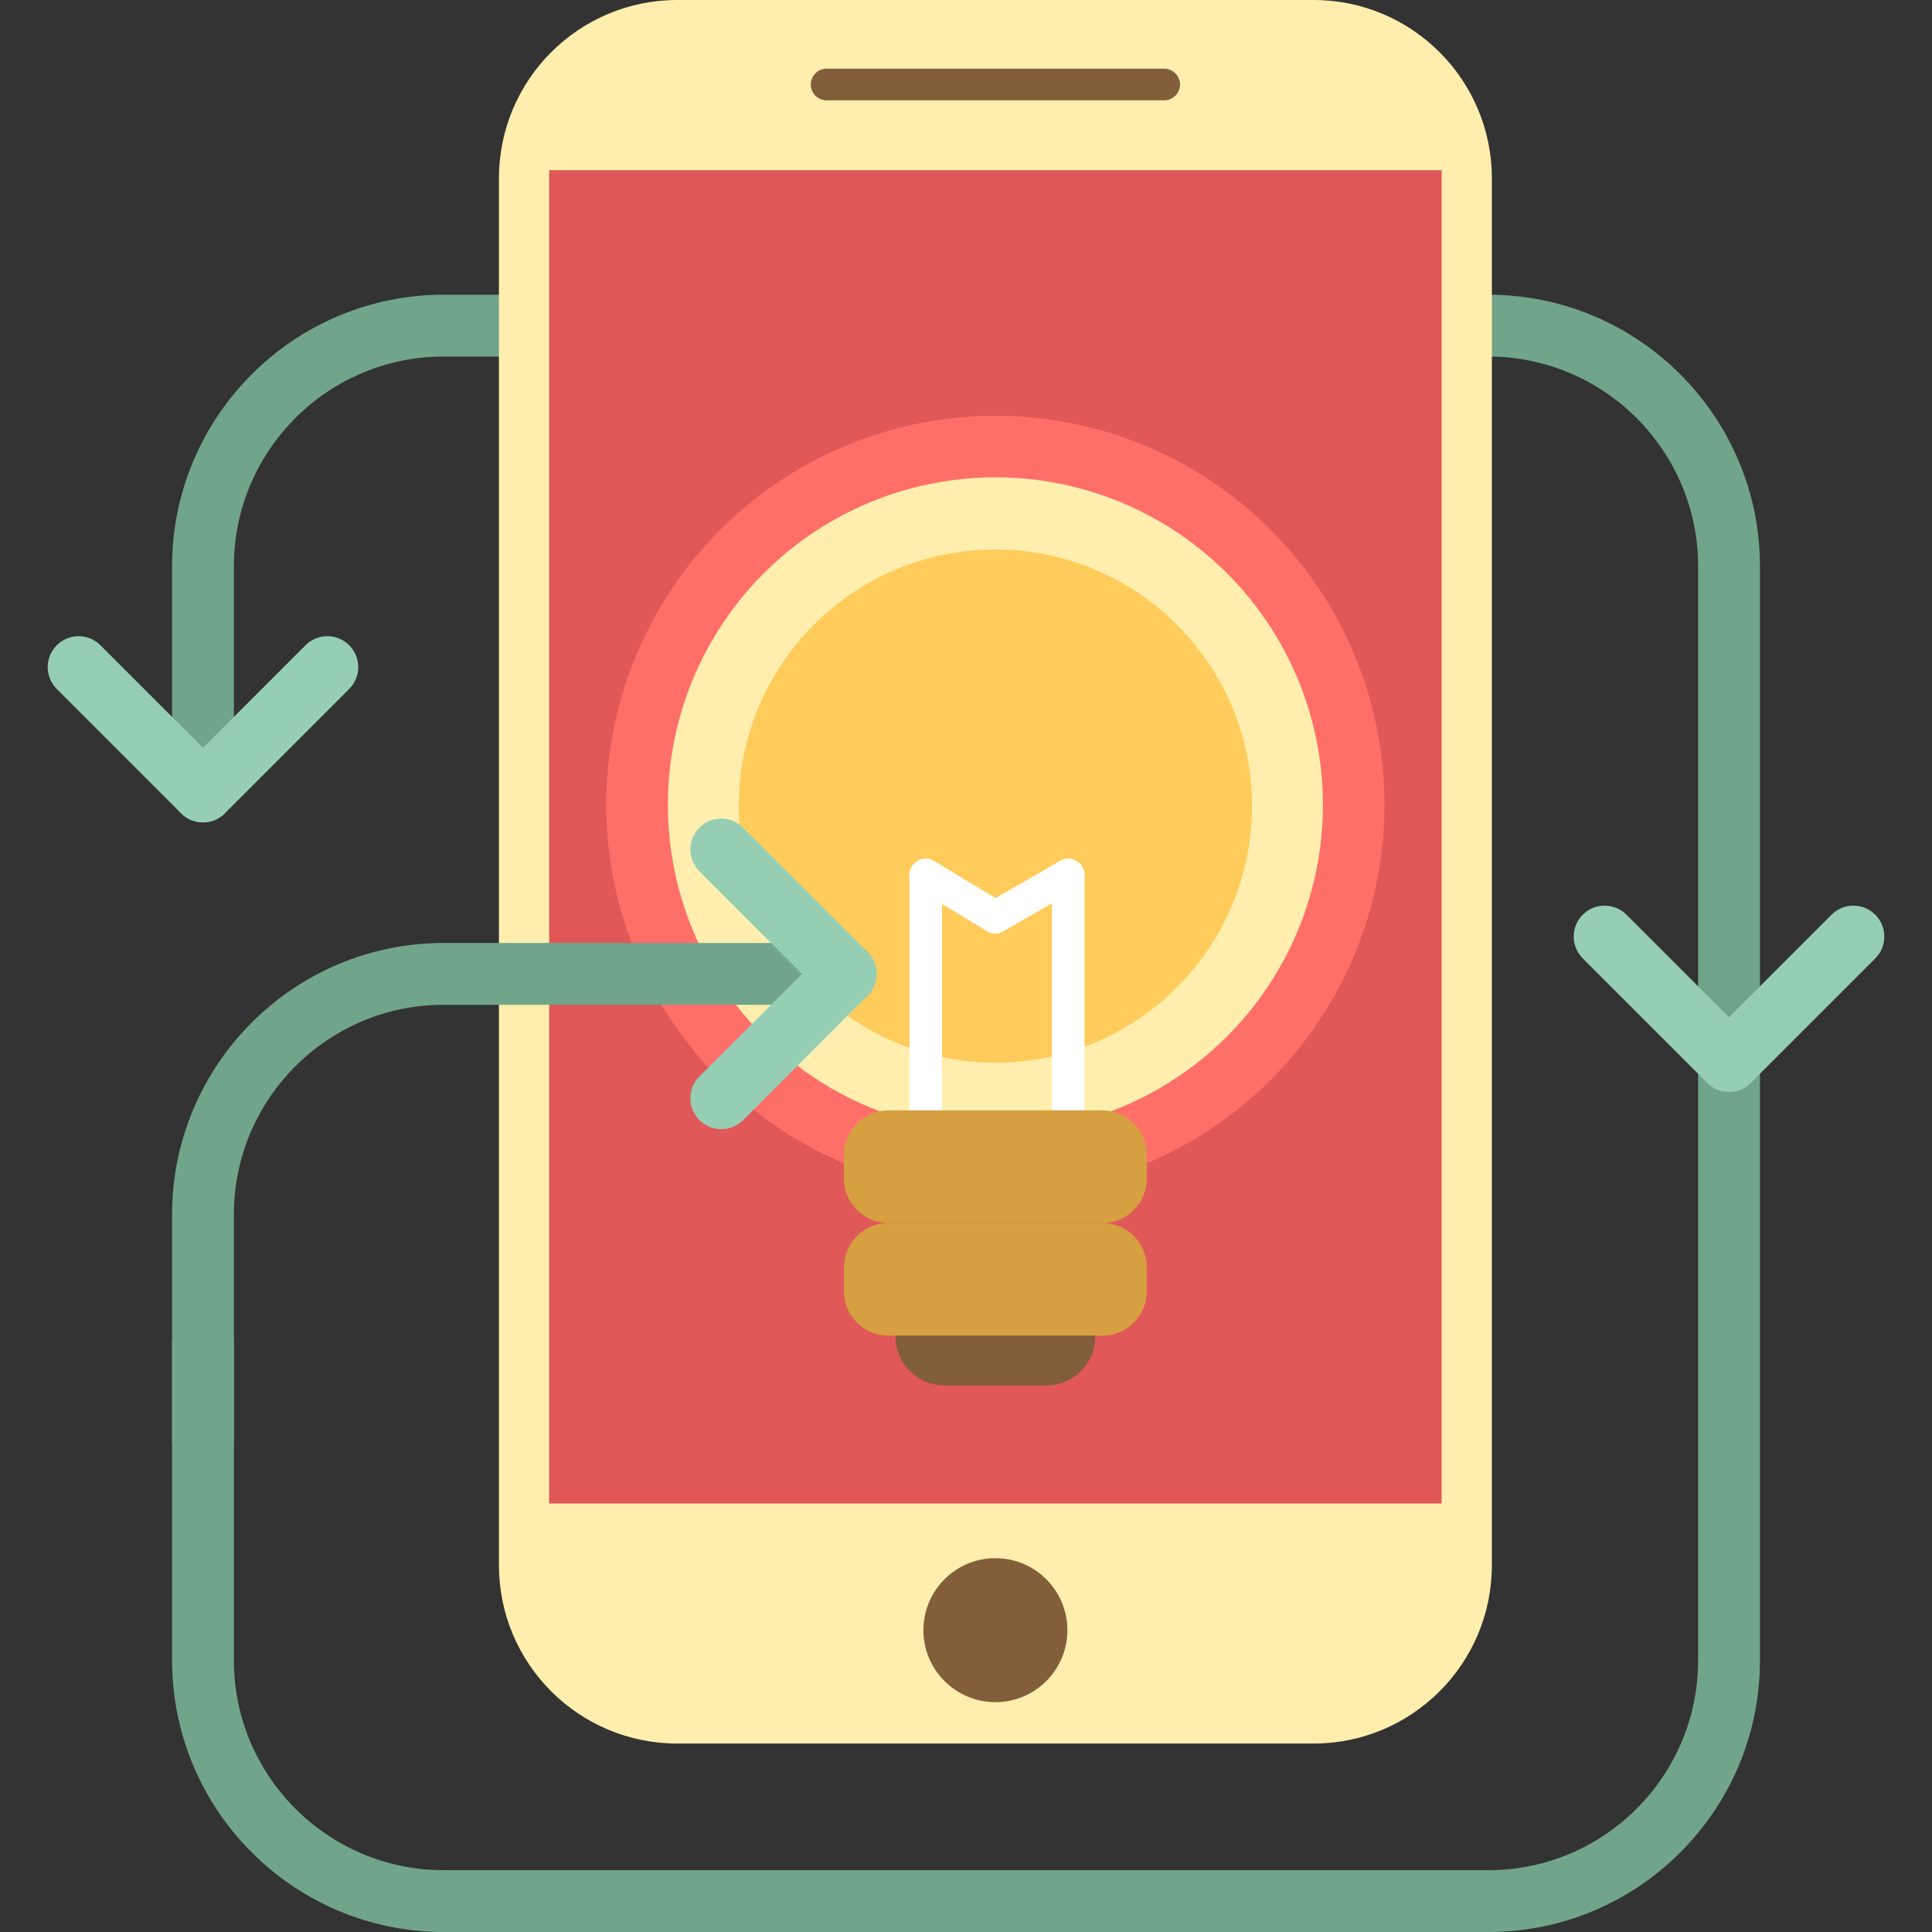 <?xml version="1.0" encoding="utf-8"?>
<!-- Generator: Adobe Illustrator 18.0.0, SVG Export Plug-In . SVG Version: 6.00 Build 0)  -->
<!DOCTYPE svg PUBLIC "-//W3C//DTD SVG 1.1//EN" "http://www.w3.org/Graphics/SVG/1.1/DTD/svg11.dtd">
<svg version="1.1" id="communication_and_media" xmlns="http://www.w3.org/2000/svg" xmlns:xlink="http://www.w3.org/1999/xlink"
	 x="0px" y="0px" viewBox="0 0 100 100" style="enable-background:new 0 0 100 100;" xml:space="preserve">
<rect x="0" y="0" width="100" height="100" fill="#333333" stroke="none"/>
<style type="text/css">
	.st0{fill:#71A58A;}
	.st1{fill:#FF6F69;}
	.st2{fill:#99734A;}
	.st3{fill:#825E3B;}
	.st4{fill:#FFCC5C;}
	.st5{fill:#639376;}
	.st6{fill:#FFEEAD;}
	.st7{fill:#E05858;}
	.st8{fill:#C1821E;}
	.st9{fill:#B28559;}
	.st10{fill:#BF4343;}
	.st11{fill:#96CEB4;}
	.st12{fill:none;}
	.st13{fill:#C9B77D;}
	.st14{fill:#D6A041;}
	.st15{fill:#AA9865;}
	.st16{fill:#FFFFFF;}
	.st17{fill:#FF6F69;stroke:#FFCC5C;stroke-linecap:round;stroke-linejoin:round;stroke-miterlimit:10;}
	.st18{fill:none;stroke:#FF6F69;stroke-width:6;stroke-miterlimit:10;}
</style>
<g id="mobile__solutions_1_">
	<g>
		<g>
			<path class="st0" d="M77.038,15.255H22.962c-7.75,0-14.055,6.305-14.055,14.055v11.617c0,0.884,0.716,1.599,1.599,1.599
				c0.883,0,1.599-0.716,1.599-1.599V29.311c0-5.986,4.87-10.856,10.856-10.856h54.077c5.986,0,10.856,4.87,10.856,10.856v56.634
				c0,5.986-4.87,10.856-10.856,10.856H22.962c-5.986,0-10.856-4.87-10.856-10.856v-16.5c0-0.884-0.716-1.599-1.599-1.599
				c-0.884,0-1.599,0.716-1.599,1.599v16.5c0,7.75,6.305,14.055,14.055,14.055h54.077c7.75,0,14.055-6.305,14.055-14.055V29.311
				C91.093,21.56,84.788,15.255,77.038,15.255z"/>
		</g>
	</g>
	<g>
		<g>
			<g>
				<path class="st6" d="M67.988,0H35.056c-5.098,0-9.231,4.133-9.231,9.231v71.784c0,5.098,4.133,9.231,9.231,9.231h32.932
					c5.098,0,9.231-4.133,9.231-9.231V9.231C77.218,4.133,73.086,0,67.988,0z"/>
			</g>
		</g>
		<g>
			<g>
				<rect x="28.424" y="8.808" class="st7" width="46.195" height="69.014"/>
			</g>
		</g>
		<g>
			<g>
				<circle class="st1" cx="51.522" cy="41.659" r="20.141"/>
			</g>
		</g>
		<g>
			<g>
				<g>
					<circle class="st6" cx="51.522" cy="41.659" r="16.953"/>
				</g>
			</g>
			<g>
				<g>
					<circle class="st4" cx="51.522" cy="41.722" r="13.282"/>
				</g>
			</g>
			<g>
				<g>
					<g>
						<path class="st16" d="M47.917,44.448c-0.466,0-0.844,0.378-0.844,0.844v12.177c0,0.466,0.378,0.844,0.844,0.844
							s0.844-0.378,0.844-0.844V45.292C48.761,44.826,48.383,44.448,47.917,44.448z"/>
					</g>
				</g>
				<g>
					<g>
						<path class="st16" d="M55.29,44.448c-0.466,0-0.844,0.378-0.844,0.844v12.177c0,0.466,0.378,0.844,0.844,0.844
							s0.844-0.378,0.844-0.844V45.292C56.134,44.826,55.756,44.448,55.29,44.448z"/>
					</g>
				</g>
			</g>
			<g>
				<g>
					<path class="st14" d="M57.064,57.47H45.979c-1.262,0-2.295,1.033-2.295,2.295v1.242c0,1.262,1.033,2.295,2.295,2.295h11.085
						c1.262,0,2.295-1.033,2.295-2.295v-1.242C59.359,58.502,58.326,57.47,57.064,57.47z"/>
				</g>
			</g>
			<g>
				<g>
					<path class="st14" d="M57.064,63.301H45.979c-1.262,0-2.295,1.033-2.295,2.295v1.242c0,1.262,1.033,2.295,2.295,2.295h11.085
						c1.262,0,2.295-1.033,2.295-2.295v-1.242C59.359,64.333,58.326,63.301,57.064,63.301z"/>
				</g>
			</g>
			<g>
				<g>
					<path class="st3" d="M46.355,69.132v0.054c0,1.392,1.128,2.52,2.52,2.52h5.292c1.392,0,2.52-1.128,2.52-2.52v-0.054H46.355z"/>
				</g>
			</g>
			<g>
				<g>
					<path class="st16" d="M56.021,44.87c-0.234-0.404-0.75-0.542-1.153-0.309L51.1,46.738c-0.404,0.233-0.542,0.749-0.309,1.153
						c0.157,0.271,0.44,0.422,0.731,0.422c0.143,0,0.288-0.036,0.421-0.113l3.768-2.177C56.116,45.79,56.254,45.273,56.021,44.87z"
						/>
				</g>
			</g>
			<g>
				<g>
					<path class="st16" d="M51.958,46.747l-3.604-2.177c-0.398-0.242-0.917-0.114-1.159,0.286c-0.241,0.399-0.113,0.917,0.286,1.159
						l3.604,2.177c0.136,0.082,0.287,0.121,0.436,0.121c0.286,0,0.564-0.145,0.723-0.408C52.485,47.506,52.357,46.988,51.958,46.747
						z"/>
				</g>
			</g>
		</g>
		<g>
			<g>
				<path class="st3" d="M60.259,3.555H42.784c-0.45,0-0.819,0.369-0.819,0.819c0,0.451,0.369,0.819,0.819,0.819h17.475
					c0.451,0,0.819-0.369,0.819-0.819C61.078,3.923,60.709,3.555,60.259,3.555z"/>
			</g>
		</g>
		<g>
			<g>
				<circle class="st3" cx="51.522" cy="84.377" r="3.726"/>
			</g>
		</g>
	</g>
	<g>
		<g>
			<path class="st0" d="M43.772,48.808H22.962c-7.75,0-14.055,6.305-14.055,14.055v11.834c0,0.884,0.716,1.599,1.599,1.599
				c0.883,0,1.599-0.716,1.599-1.599V62.863c0-5.986,4.87-10.856,10.856-10.856h20.811c0.884,0,1.599-0.716,1.599-1.599
				C45.372,49.524,44.656,48.808,43.772,48.808z"/>
		</g>
	</g>
	<g>
		<g>
			<g>
				<path class="st11" d="M44.903,49.277l-6.438-6.438c-0.625-0.625-1.637-0.625-2.262,0c-0.625,0.624-0.625,1.637,0,2.262
					l6.438,6.438c0.312,0.312,0.722,0.469,1.131,0.469s0.818-0.156,1.131-0.469C45.528,50.914,45.528,49.902,44.903,49.277z"/>
			</g>
		</g>
		<g>
			<g>
				<path class="st11" d="M44.903,49.277c-0.625-0.625-1.637-0.625-2.262,0l-6.438,6.438c-0.625,0.624-0.625,1.637,0,2.262
					c0.312,0.312,0.722,0.469,1.131,0.469s0.818-0.156,1.131-0.469l6.438-6.438C45.528,50.914,45.528,49.901,44.903,49.277z"/>
			</g>
		</g>
	</g>
	<g>
		<g>
			<g>
				<path class="st11" d="M97.063,47.345c-0.625-0.625-1.637-0.625-2.262,0l-6.438,6.438c-0.625,0.624-0.625,1.637,0,2.262
					c0.312,0.312,0.722,0.469,1.131,0.469c0.409,0,0.818-0.156,1.131-0.469l6.438-6.438C97.688,48.982,97.688,47.969,97.063,47.345z
					"/>
			</g>
		</g>
		<g>
			<g>
				<path class="st11" d="M90.624,53.783l-6.438-6.438c-0.625-0.625-1.637-0.625-2.262,0c-0.625,0.624-0.625,1.637,0,2.262
					l6.438,6.438c0.312,0.312,0.722,0.469,1.131,0.469c0.409,0,0.818-0.156,1.131-0.469C91.249,55.42,91.249,54.408,90.624,53.783z"
					/>
			</g>
		</g>
	</g>
	<g>
		<g>
			<g>
				<path class="st11" d="M18.075,33.398c-0.625-0.625-1.637-0.625-2.262,0l-6.438,6.438c-0.625,0.624-0.625,1.637,0,2.262
					c0.312,0.312,0.722,0.469,1.131,0.469c0.409,0,0.818-0.156,1.131-0.469l6.438-6.438C18.7,35.036,18.7,34.023,18.075,33.398z"/>
			</g>
		</g>
		<g>
			<g>
				<path class="st11" d="M11.637,39.836l-6.438-6.438c-0.625-0.625-1.637-0.625-2.262,0c-0.625,0.625-0.625,1.637,0,2.262
					l6.438,6.438c0.312,0.312,0.722,0.469,1.131,0.469c0.409,0,0.818-0.156,1.131-0.469C12.262,41.473,12.262,40.46,11.637,39.836z"
					/>
			</g>
		</g>
	</g>
</g>
</svg>
